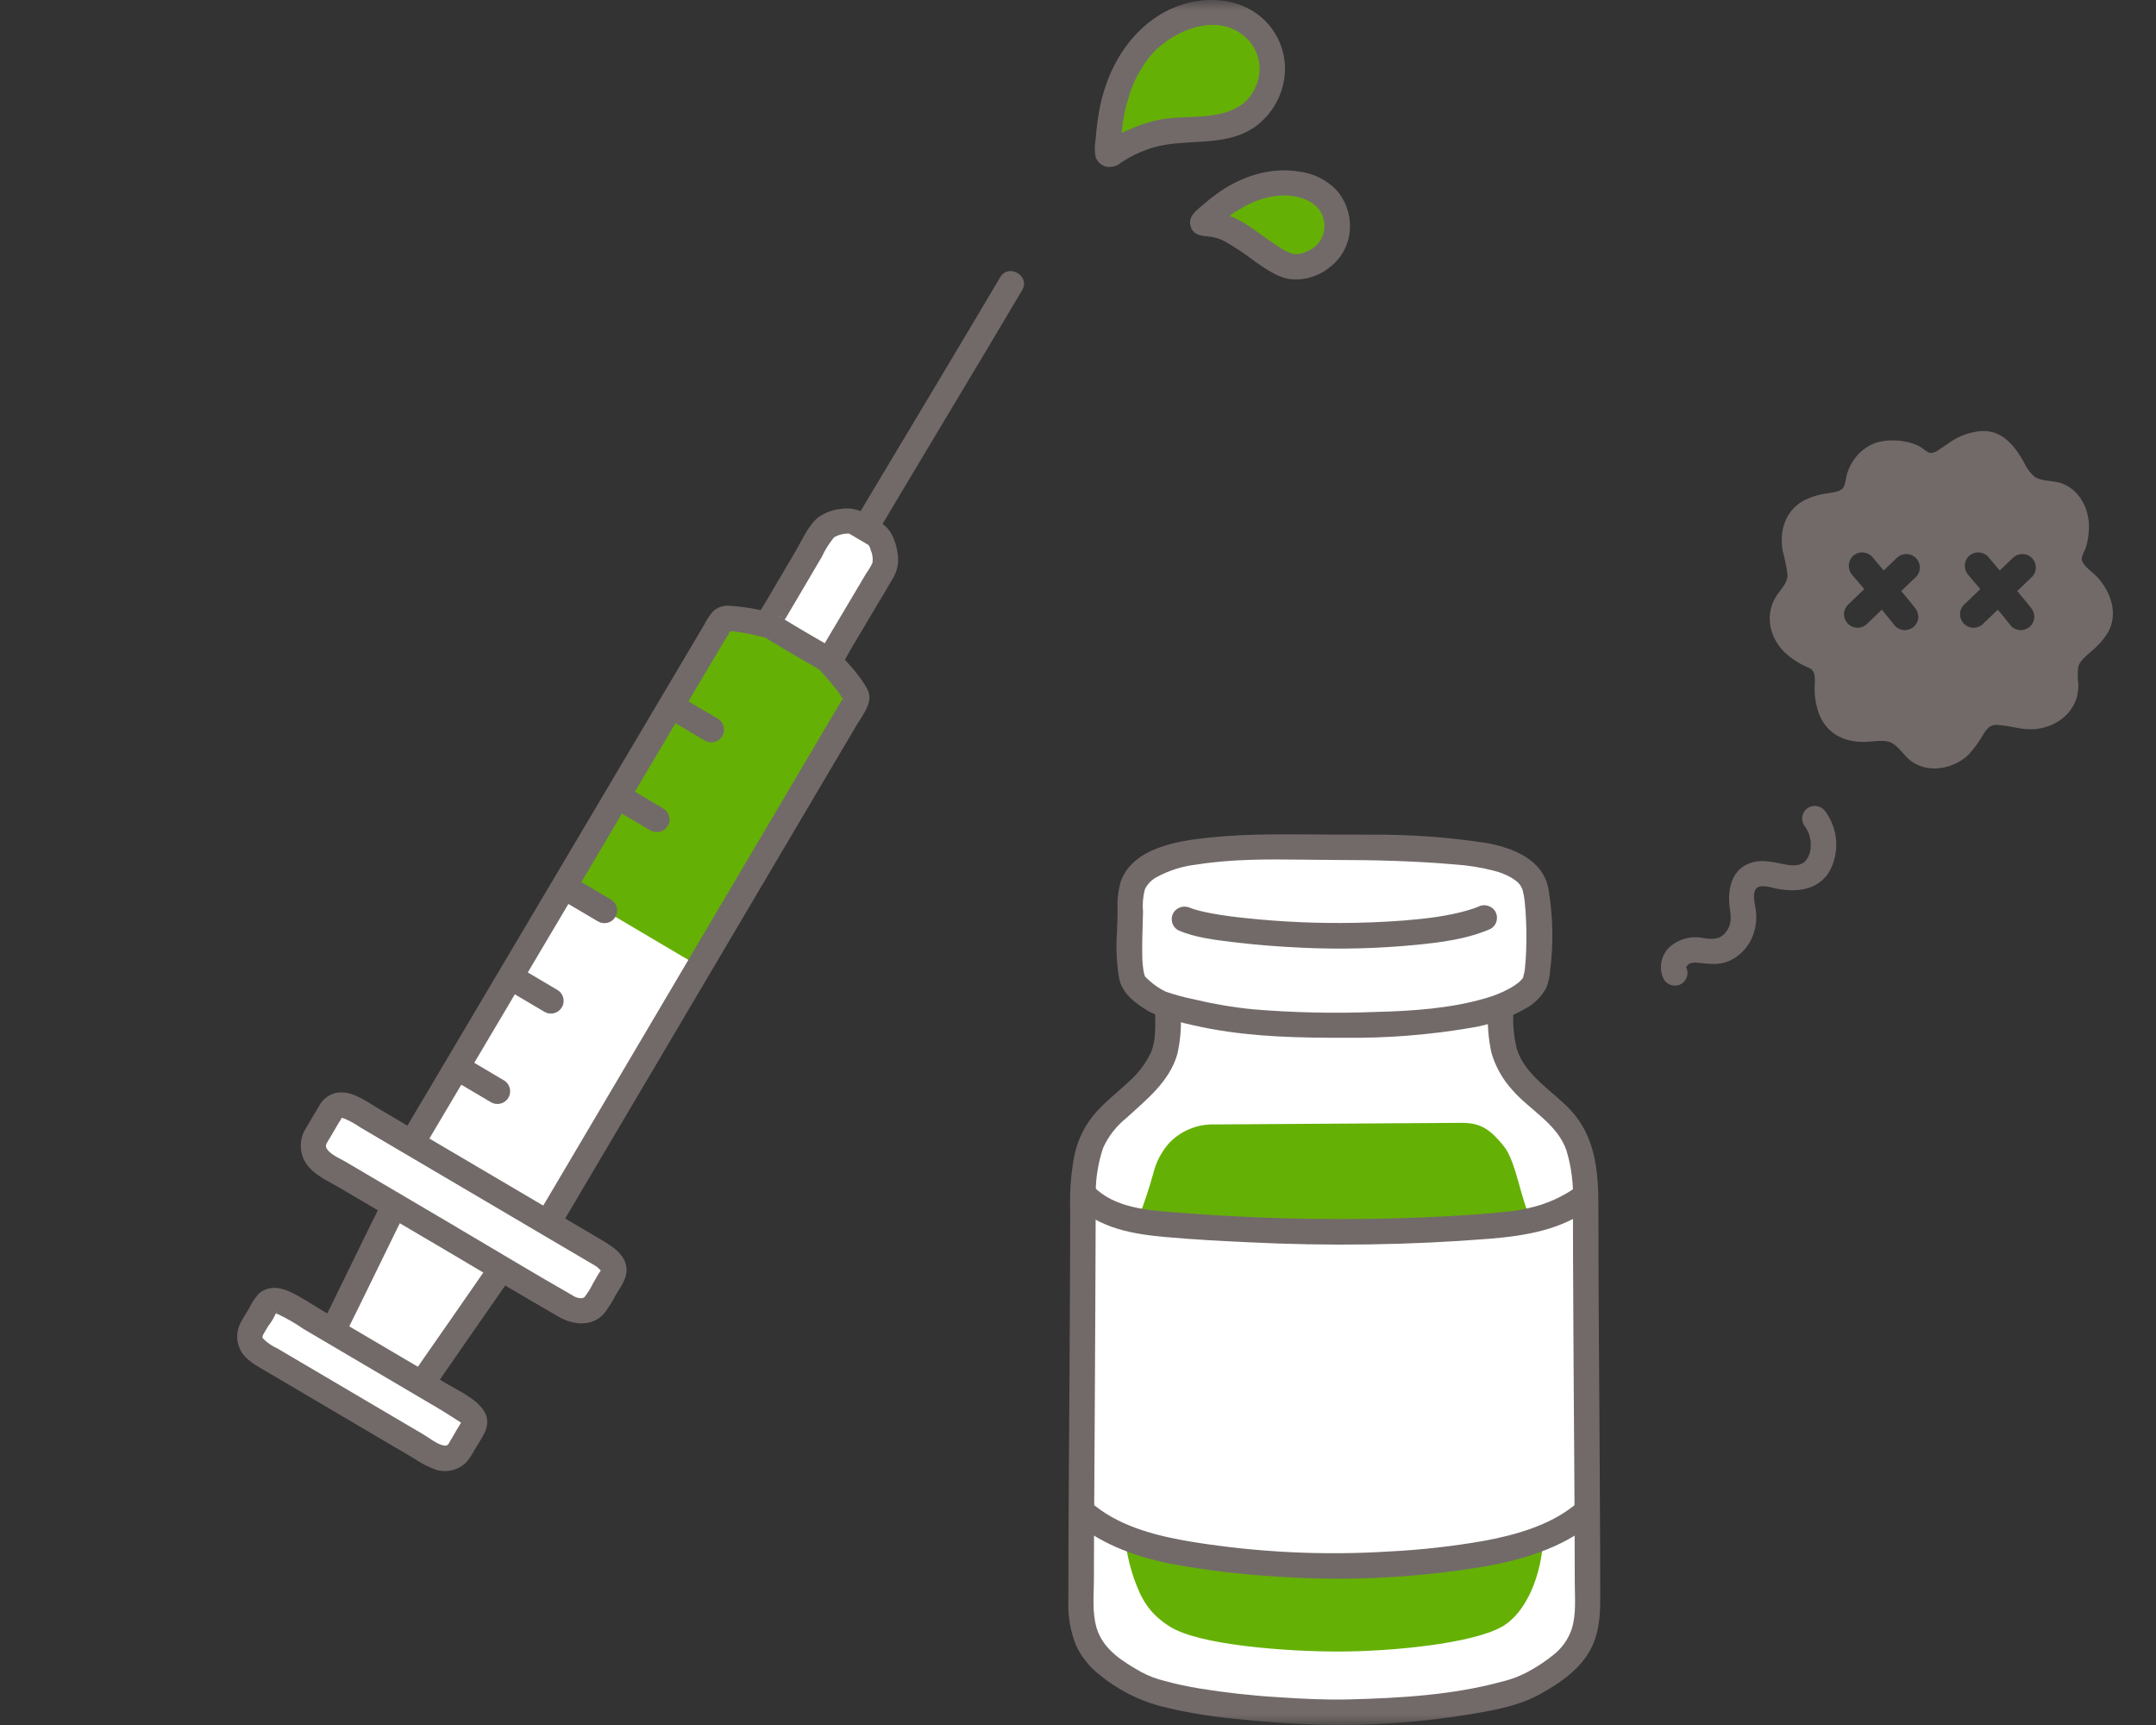 <svg width="100" height="80" viewBox="0 0 100 80" fill="none" xmlns="http://www.w3.org/2000/svg">
<rect x="0" y="0" width="100" height="80" fill="#333333" stroke="none"/>
<mask id="mask0_1621_25442" style="mask-type:alpha" maskUnits="userSpaceOnUse" x="0" y="0" width="100" height="80">
<rect width="100" height="80" fill="#D9D9D9"/>
</mask>
<g mask="url(#mask0_1621_25442)">
<path d="M53.923 78.543C53.456 78.429 53.006 78.255 52.585 78.025C51.364 77.294 50.145 76.575 50.145 74.547C50.145 68.001 50.23 62.318 50.23 55.586C50.195 54.664 50.346 53.744 50.673 52.882C51.176 51.702 52.596 50.949 53.379 49.934C54.162 48.918 54.173 48.368 54.173 47.055L54.165 46.635C56.779 47.393 58.915 47.54 61.545 47.54C63.054 47.57 64.563 47.516 66.066 47.378C67.169 47.245 68.484 47.111 69.603 46.684C69.603 46.793 69.605 46.861 69.605 46.861C69.605 48.175 69.616 48.918 70.399 49.932C71.181 50.947 72.601 51.701 73.105 52.881C73.432 53.743 73.583 54.663 73.548 55.585C73.548 62.317 73.633 68 73.633 74.546C73.633 76.575 72.414 77.293 71.193 78.024C69.526 79.022 64.669 79.383 62.012 79.413C59.866 79.39 56.162 79.152 53.923 78.543Z" fill="white"/>
<path d="M61.861 39.293C60.329 39.293 58.598 39.223 57.07 39.347C55.789 39.452 53.531 39.586 52.699 40.759C52.429 41.139 52.428 41.636 52.428 42.102C52.428 43.057 52.243 45.192 52.654 45.665C53.022 46.05 53.463 46.359 53.951 46.574C56.663 47.385 58.843 47.54 61.543 47.54C63.052 47.57 64.561 47.516 66.064 47.378C67.572 47.196 69.474 47.013 70.73 46.083C70.919 45.955 71.075 45.782 71.182 45.581C71.469 44.98 71.46 41.642 71.127 40.94C70.511 39.64 67.994 39.553 66.778 39.444C65.144 39.297 63.501 39.293 61.861 39.293Z" fill="white"/>
<path d="M51.412 70.928C51.046 70.739 50.7 70.515 50.378 70.258L50.156 70.079C50.18 65.29 50.23 60.746 50.23 55.586C50.23 55.512 50.23 55.438 50.231 55.365C51.149 56.404 52.636 56.634 53.94 56.769C54.438 56.82 58.439 57.13 62.187 57.13C65.818 57.13 69.602 56.874 70.634 56.685C71.691 56.52 72.691 56.1 73.546 55.46C73.546 55.502 73.546 55.544 73.546 55.586C73.546 60.745 73.595 65.29 73.62 70.079L73.398 70.258C72.469 71.011 71.216 71.458 70.145 71.765C68.324 72.287 64.562 72.621 61.889 72.629C59.213 72.621 55.426 72.248 53.629 71.765C52.862 71.567 52.119 71.286 51.412 70.928Z" fill="white"/>
<path d="M29.552 35.385C31.024 32.901 32.364 30.638 33.368 28.942C33.433 28.831 33.517 28.698 33.646 28.688C34.366 28.631 35.989 29.075 37.362 29.445C38.325 30.541 39.215 31.449 39.727 32.274C39.793 32.381 39.702 32.523 39.637 32.632C36.062 38.675 28.235 51.942 25.408 56.721C26.339 57.268 27.229 57.792 27.815 58.137C28.416 58.491 28.593 58.844 28.389 59.187L27.672 60.397C27.48 60.722 26.97 61.006 26.264 60.59L23.265 58.825L23.167 58.968C22.708 59.633 20.02 63.5 19.705 63.955L19.556 64.172L21.426 65.273C21.96 65.588 22.115 65.9 21.936 66.205L21.3 67.279C21.13 67.568 20.677 67.82 20.05 67.451L16.142 65.15L16.093 65.122L12.137 62.793C11.511 62.424 11.513 61.906 11.684 61.618L12.319 60.544C12.499 60.239 12.849 60.224 13.384 60.539L15.425 61.74L15.54 61.511C15.788 61.015 17.875 56.744 18.236 56.022C18.236 56.022 18.259 55.977 18.298 55.899L15.15 54.046C14.444 53.631 14.448 53.048 14.64 52.722L15.355 51.512C15.558 51.169 15.953 51.153 16.555 51.507L19.12 53.017L19.243 52.779C21.09 49.656 24.812 43.38 28.195 37.673C28.656 36.897 29.11 36.131 29.552 35.385Z" fill="white"/>
<path d="M38.289 24.474C38.208 24.542 38.14 24.624 38.086 24.715C37.611 25.518 36.394 27.588 35.919 28.392C35.856 28.499 35.778 28.645 35.714 28.753C35.63 28.894 35.672 28.996 35.827 29.087C36.07 29.23 36.647 29.58 36.865 29.709L37.184 29.896C37.402 30.025 37.989 30.36 38.231 30.503C38.386 30.593 38.495 30.581 38.578 30.441C39.29 29.237 40.194 27.725 40.97 26.413C41.075 26.227 41.106 26.009 41.057 25.801C41.022 25.605 40.914 24.964 40.591 24.774L39.654 24.222C39.385 24.064 38.784 24.242 38.591 24.305C38.48 24.341 38.378 24.399 38.289 24.474Z" fill="white"/>
<path d="M52.604 73.226C52.385 72.597 52.241 71.943 52.174 71.28C52.649 71.472 53.135 71.634 53.63 71.765C55.428 72.248 59.215 72.621 61.891 72.629C64.564 72.621 68.326 72.286 70.147 71.765C70.633 71.628 71.113 71.467 71.583 71.281C71.514 73.059 70.787 74.808 69.658 75.445C68.258 76.233 64.502 76.593 62.068 76.593C59.634 76.593 55.638 76.295 54.275 75.445C53.313 74.845 52.94 74.175 52.604 73.226Z" fill="#65B005"/>
<path d="M53.499 54.391C53.629 53.874 53.882 53.397 54.238 52.999C54.51 52.718 54.839 52.496 55.203 52.35C55.567 52.203 55.958 52.134 56.35 52.148L67.805 52.074C68.7 52.074 69.136 52.395 69.763 53.172C70.341 53.888 70.575 55.86 71.026 56.511L71.05 56.599C70.913 56.632 70.775 56.66 70.637 56.686C69.603 56.875 65.82 57.13 62.189 57.13C58.442 57.13 54.44 56.821 53.943 56.769C53.561 56.73 53.163 56.682 52.768 56.608L52.792 56.51C53.067 55.817 53.303 55.11 53.499 54.391Z" fill="#65B005"/>
<path d="M37.388 29.475L37.364 29.445C35.99 29.075 34.368 28.631 33.647 28.688C33.519 28.698 33.435 28.831 33.369 28.942C31.625 31.89 28.862 36.553 26.16 41.11C28.315 42.382 30.35 43.585 32.438 44.82C35.134 40.255 37.893 35.582 39.638 32.632C39.702 32.523 39.794 32.382 39.727 32.274C39.22 31.457 38.341 30.558 37.388 29.475Z" fill="#65B005"/>
<path d="M58.265 1.383C57.88 0.998 57.383 0.742 56.846 0.651C55.899 0.476 54.92 0.667 54.109 1.184C53.263 1.7 52.592 2.456 52.18 3.355C51.602 4.577 51.45 5.569 51.371 7.055C51.37 7.075 51.375 7.095 51.385 7.112C51.395 7.129 51.41 7.144 51.427 7.153C51.445 7.162 51.465 7.166 51.485 7.164C51.505 7.163 51.524 7.155 51.54 7.143C51.987 6.828 52.475 6.574 52.989 6.388C53.619 6.15 54.286 6.026 54.959 6.023C55.841 6.063 56.721 5.914 57.541 5.586C58.43 5.193 58.971 4.197 59.026 3.227C59.032 2.884 58.967 2.544 58.836 2.227C58.705 1.91 58.511 1.623 58.265 1.383Z" fill="#65B005"/>
<path d="M62.022 10.509C62.022 10.429 62.022 10.347 62.017 10.262C61.983 9.941 61.866 9.635 61.678 9.372C61.49 9.11 61.236 8.9 60.943 8.765C60.479 8.573 59.982 8.476 59.48 8.481C58.978 8.486 58.482 8.591 58.023 8.792C57.107 9.167 56.61 9.544 55.804 10.278C55.796 10.286 55.791 10.295 55.788 10.305C55.786 10.315 55.787 10.326 55.791 10.336C55.795 10.345 55.801 10.354 55.81 10.36C55.819 10.366 55.829 10.369 55.84 10.369C57.015 10.375 57.656 11.052 58.637 11.709C58.957 11.923 59.531 12.298 59.911 12.366C60.406 12.456 61.117 12.145 61.477 11.795C61.657 11.634 61.799 11.435 61.893 11.213C61.987 10.99 62.031 10.75 62.022 10.509Z" fill="#65B005"/>
<path d="M83.668 38.26C83.897 38.545 84.01 38.905 83.985 39.27C83.98 39.525 83.884 39.77 83.714 39.961C83.435 40.196 83.058 40.143 82.726 40.077C82.264 39.984 81.778 39.863 81.309 39.985C80.297 40.247 80.102 41.269 80.238 42.165C80.299 42.571 80.312 42.912 80.034 43.252C79.767 43.578 79.422 43.565 79.037 43.509C78.763 43.449 78.478 43.452 78.205 43.52C77.932 43.587 77.678 43.717 77.464 43.899C77.254 44.085 77.112 44.335 77.06 44.61C77.007 44.885 77.047 45.17 77.173 45.42C77.253 45.554 77.383 45.651 77.534 45.691C77.685 45.73 77.846 45.709 77.982 45.632C78.115 45.551 78.211 45.421 78.251 45.271C78.29 45.12 78.27 44.961 78.194 44.825C78.212 44.862 78.301 44.723 78.33 44.705C78.461 44.643 78.607 44.624 78.749 44.651C79.266 44.7 79.709 44.777 80.206 44.564C80.663 44.356 81.03 43.992 81.241 43.537C81.459 43.06 81.517 42.526 81.405 42.014C81.368 41.793 81.291 41.398 81.454 41.211C81.651 40.987 82.123 41.155 82.364 41.204C83.304 41.394 84.322 41.307 84.862 40.4C85.091 39.973 85.196 39.491 85.165 39.007C85.134 38.524 84.969 38.059 84.687 37.664C84.605 37.532 84.476 37.436 84.325 37.397C84.175 37.357 84.015 37.377 83.879 37.452C83.744 37.532 83.647 37.661 83.607 37.812C83.568 37.963 83.589 38.124 83.667 38.259L83.668 38.26Z" fill="#726A69"/>
<path d="M97.285 26.77C97.096 26.559 96.56 26.226 96.554 25.905C96.588 25.747 96.646 25.595 96.727 25.455C96.809 25.206 96.86 24.948 96.877 24.686C96.975 23.777 96.556 22.788 95.672 22.431C95.269 22.269 94.733 22.346 94.37 22.112C94.155 21.922 93.983 21.688 93.868 21.426C93.439 20.674 92.887 19.957 91.924 19.99C91.42 20.024 90.933 20.188 90.511 20.466C90.32 20.586 90.141 20.725 89.951 20.844C89.84 20.937 89.702 20.995 89.557 21.009C89.375 20.99 89.186 20.783 89.023 20.698C88.81 20.588 88.581 20.513 88.344 20.476C87.906 20.39 87.454 20.408 87.025 20.528C86.601 20.676 86.236 20.955 85.983 21.326C85.86 21.504 85.762 21.698 85.692 21.903C85.617 22.11 85.613 22.339 85.534 22.542C85.423 22.828 84.98 22.835 84.712 22.886C84.329 22.94 83.958 23.059 83.616 23.239C82.787 23.724 82.525 24.641 82.685 25.538C82.783 25.9 82.857 26.268 82.907 26.64C82.924 27.019 82.636 27.286 82.429 27.584C81.842 28.432 82.041 29.505 82.744 30.222C83.089 30.552 83.495 30.812 83.939 30.989C84.243 31.149 84.172 31.53 84.168 31.834C84.15 32.285 84.226 32.736 84.39 33.157C84.778 34.084 85.618 34.45 86.586 34.404C86.948 34.388 87.424 34.28 87.757 34.463C88.1 34.651 88.317 35.057 88.634 35.292C89.437 35.886 90.597 35.667 91.295 35.01C91.569 34.711 91.807 34.383 92.006 34.031C92.079 33.91 92.171 33.801 92.277 33.708C92.34 33.667 92.41 33.638 92.484 33.624C92.558 33.61 92.634 33.611 92.707 33.627C93.167 33.653 93.613 33.8 94.075 33.819C94.563 33.842 95.047 33.716 95.462 33.458C95.858 33.216 96.158 32.843 96.309 32.405C96.378 32.174 96.407 31.933 96.396 31.692C96.36 31.44 96.359 31.184 96.392 30.931C96.466 30.651 96.741 30.437 96.954 30.246C97.265 29.997 97.534 29.701 97.753 29.368C98.265 28.489 97.921 27.48 97.285 26.77ZM88.793 28.156C88.903 28.278 88.968 28.434 88.977 28.598C88.977 28.764 88.91 28.923 88.793 29.04C88.675 29.157 88.516 29.222 88.35 29.224C88.268 29.224 88.186 29.207 88.11 29.176C88.034 29.144 87.965 29.098 87.907 29.04C87.702 28.782 87.493 28.529 87.281 28.276L86.62 28.91C86.563 28.972 86.494 29.022 86.416 29.057C86.339 29.092 86.256 29.111 86.171 29.113C86.087 29.114 86.002 29.099 85.924 29.068C85.845 29.036 85.774 28.989 85.714 28.929C85.654 28.87 85.607 28.798 85.575 28.72C85.544 28.642 85.528 28.558 85.53 28.473C85.532 28.389 85.551 28.305 85.586 28.228C85.621 28.151 85.671 28.082 85.734 28.025L86.469 27.32C86.289 27.109 86.108 26.897 85.928 26.684C85.814 26.565 85.751 26.406 85.751 26.242C85.751 26.077 85.814 25.919 85.928 25.8C86.046 25.683 86.205 25.618 86.371 25.618C86.537 25.618 86.696 25.683 86.814 25.8C86.999 26.019 87.185 26.238 87.372 26.455L87.995 25.858C88.114 25.749 88.271 25.69 88.433 25.693C88.594 25.697 88.748 25.762 88.862 25.877C88.977 25.991 89.043 26.144 89.046 26.305C89.05 26.467 88.991 26.623 88.881 26.742L88.183 27.411C88.39 27.657 88.594 27.904 88.793 28.155V28.156ZM94.175 28.156C94.284 28.278 94.349 28.434 94.358 28.598C94.358 28.764 94.292 28.923 94.175 29.04C94.056 29.157 93.897 29.222 93.731 29.224C93.649 29.224 93.567 29.207 93.491 29.176C93.415 29.144 93.346 29.098 93.288 29.04C93.083 28.782 92.874 28.529 92.662 28.276L92.001 28.91C91.944 28.972 91.875 29.022 91.798 29.057C91.721 29.092 91.637 29.111 91.552 29.113C91.468 29.114 91.384 29.099 91.305 29.068C91.226 29.036 91.155 28.989 91.095 28.929C91.035 28.87 90.988 28.798 90.957 28.72C90.925 28.642 90.91 28.558 90.912 28.473C90.913 28.389 90.932 28.305 90.967 28.228C91.002 28.151 91.052 28.082 91.115 28.025L91.851 27.32C91.67 27.109 91.49 26.897 91.309 26.684C91.195 26.565 91.132 26.406 91.132 26.242C91.132 26.077 91.195 25.919 91.309 25.8C91.427 25.683 91.586 25.618 91.752 25.618C91.918 25.618 92.078 25.683 92.195 25.8C92.381 26.019 92.566 26.238 92.753 26.455L93.376 25.858C93.495 25.749 93.652 25.69 93.814 25.693C93.975 25.697 94.129 25.762 94.244 25.877C94.358 25.991 94.424 26.144 94.427 26.305C94.431 26.467 94.372 26.623 94.263 26.742L93.565 27.411C93.771 27.657 93.975 27.904 94.175 28.155V28.156Z" fill="#726A69"/>
<path d="M54.635 43.138C55.45 43.492 56.363 43.59 57.238 43.697C58.29 43.826 59.349 43.905 60.407 43.953C62.16 44.035 63.915 43.99 65.661 43.821C66.839 43.706 68.05 43.555 69.143 43.075C69.277 42.995 69.375 42.866 69.415 42.715C69.454 42.564 69.433 42.404 69.355 42.268C69.273 42.136 69.143 42.041 68.993 42.001C68.842 41.962 68.682 41.982 68.546 42.057C68.636 42.017 68.518 42.069 68.497 42.077C68.448 42.095 68.4 42.113 68.351 42.13C68.258 42.163 68.165 42.192 68.071 42.22C67.83 42.291 67.585 42.349 67.34 42.4C66.867 42.496 66.39 42.565 65.911 42.616C64.901 42.725 63.884 42.775 62.868 42.797C61.185 42.831 59.503 42.76 57.83 42.584C57.294 42.529 56.806 42.469 56.278 42.374C56.058 42.335 55.838 42.291 55.622 42.235C55.539 42.213 55.456 42.191 55.375 42.165C55.333 42.151 55.068 42.048 55.233 42.12C55.097 42.046 54.937 42.026 54.787 42.066C54.637 42.105 54.508 42.2 54.425 42.331C54.347 42.467 54.325 42.627 54.365 42.778C54.405 42.929 54.502 43.058 54.637 43.138H54.635Z" fill="#726A69"/>
<path d="M61.861 38.704C59.935 38.702 58.017 38.641 56.098 38.843C54.658 38.994 52.576 39.298 51.99 40.861C51.861 41.3 51.809 41.757 51.837 42.213C51.833 42.551 51.818 42.889 51.808 43.227C51.754 43.954 51.789 44.686 51.913 45.406C52.069 46.1 52.685 46.547 53.267 46.895C53.688 47.115 54.139 47.275 54.604 47.368C55.116 47.502 55.632 47.617 56.152 47.714C58.203 48.091 60.276 48.133 62.356 48.128C64.304 48.152 66.251 48 68.172 47.675C69.086 47.536 69.966 47.229 70.766 46.768C71.181 46.546 71.519 46.202 71.733 45.784C71.82 45.551 71.875 45.307 71.894 45.059C72.059 43.791 72.035 42.505 71.823 41.243C71.574 39.841 70.143 39.304 68.889 39.086C67.119 38.819 65.331 38.693 63.541 38.71C62.981 38.703 62.421 38.703 61.86 38.703C61.1 38.703 61.098 39.882 61.86 39.882C63.736 39.882 65.6 39.927 67.469 40.09C68.079 40.13 68.684 40.226 69.275 40.377C69.549 40.444 69.813 40.546 70.06 40.681C70.159 40.735 70.252 40.798 70.338 40.869C70.419 40.935 70.489 41.013 70.543 41.102C70.574 41.154 70.642 41.338 70.581 41.151C70.592 41.184 70.606 41.217 70.615 41.252C70.638 41.345 70.661 41.437 70.678 41.531C70.689 41.591 70.699 41.652 70.707 41.712C70.693 41.611 70.712 41.752 70.716 41.784C70.732 41.932 70.745 42.081 70.756 42.23C70.799 42.847 70.809 43.466 70.786 44.084C70.776 44.357 70.759 44.629 70.731 44.901C70.727 44.945 70.71 45.061 70.726 44.952C70.72 44.998 70.713 45.044 70.704 45.09C70.679 45.174 70.658 45.26 70.643 45.346C70.643 45.362 70.608 45.433 70.652 45.328C70.704 45.207 70.637 45.352 70.626 45.367C70.573 45.436 70.514 45.499 70.448 45.556C70.3 45.674 70.141 45.777 69.973 45.865C69.631 46.048 69.27 46.193 68.896 46.297C67.271 46.772 65.493 46.888 63.808 46.931C61.912 47.006 60.014 46.966 58.123 46.809C57.196 46.717 56.276 46.561 55.369 46.343C54.935 46.254 54.506 46.138 54.086 45.997C53.798 45.861 53.533 45.683 53.299 45.468C53.248 45.423 53.198 45.376 53.149 45.329C53.122 45.303 53.096 45.275 53.072 45.246C53.078 45.253 53.129 45.344 53.111 45.289C53.075 45.179 53.113 45.313 53.1 45.268C53.083 45.209 53.066 45.151 53.051 45.091C53.004 44.829 52.981 44.563 52.981 44.297C52.964 43.631 53.004 42.966 53.016 42.3C52.983 41.946 53.012 41.588 53.102 41.244C53.217 41.004 53.406 40.808 53.641 40.682C54.219 40.367 54.854 40.167 55.509 40.095C57.129 39.836 58.792 39.849 60.426 39.868C60.904 39.874 61.382 39.88 61.859 39.88C62.621 39.884 62.623 38.705 61.861 38.704Z" fill="#726A69"/>
<path d="M53.581 47.054C53.581 47.658 53.615 48.233 53.397 48.781C53.147 49.315 52.788 49.791 52.343 50.178C51.854 50.638 51.317 51.051 50.866 51.551C50.364 52.105 50.014 52.779 49.848 53.508C49.678 54.352 49.608 55.213 49.638 56.073C49.638 56.987 49.636 57.901 49.632 58.814C49.626 60.529 49.616 62.243 49.604 63.958C49.581 67.368 49.554 70.779 49.553 74.19C49.517 74.919 49.641 75.647 49.917 76.323C50.17 76.855 50.544 77.32 51.01 77.68C51.801 78.328 52.716 78.809 53.7 79.093C54.884 79.398 56.091 79.606 57.309 79.716C58.55 79.854 59.799 79.938 61.048 79.981C63.496 80.055 65.946 79.884 68.361 79.472C69.388 79.3 70.483 79.09 71.405 78.582C72.376 78.048 73.386 77.363 73.859 76.323C74.187 75.601 74.223 74.853 74.223 74.072C74.223 73.198 74.221 72.325 74.217 71.451C74.211 69.738 74.201 68.024 74.189 66.311C74.164 62.858 74.139 59.405 74.138 55.952C74.138 54.339 74 52.721 72.851 51.486C72.009 50.582 70.745 49.89 70.355 48.649C70.211 48.064 70.157 47.461 70.195 46.861C70.195 46.102 69.013 46.1 69.013 46.861C68.983 47.516 69.037 48.173 69.173 48.815C69.358 49.458 69.689 50.05 70.141 50.545C70.952 51.479 72.233 52.124 72.653 53.346C72.884 54.111 72.987 54.909 72.957 55.708C72.958 56.586 72.959 57.465 72.961 58.344C72.966 60.028 72.975 61.712 72.987 63.395C73.01 66.718 73.037 70.042 73.041 73.365C73.041 74.095 73.121 74.866 72.893 75.571C72.73 76.039 72.434 76.45 72.043 76.755C71.659 77.063 71.246 77.334 70.81 77.564C70.44 77.756 70.047 77.9 69.641 77.995C67.363 78.614 64.918 78.753 62.567 78.813C61.475 78.841 60.38 78.785 59.291 78.711C58.063 78.638 56.839 78.502 55.624 78.304C55.082 78.216 54.545 78.099 54.016 77.955C53.635 77.865 53.268 77.724 52.924 77.538C52.061 77.05 51.154 76.489 50.861 75.491C50.651 74.774 50.737 73.985 50.738 73.247C50.74 72.4 50.742 71.553 50.746 70.706C50.753 69.054 50.763 67.402 50.776 65.75C50.799 62.362 50.809 58.973 50.823 55.585C50.796 54.79 50.911 53.996 51.163 53.241C51.407 52.7 51.776 52.224 52.24 51.853C53.176 50.997 54.235 50.168 54.605 48.895C54.744 48.291 54.798 47.671 54.764 47.052C54.764 46.293 53.582 46.292 53.582 47.052L53.581 47.054Z" fill="#726A69"/>
<path d="M49.961 70.675C51.223 71.678 52.793 72.23 54.364 72.534C55.943 72.823 57.538 73.016 59.141 73.111C62.385 73.342 65.644 73.187 68.851 72.649C70.606 72.349 72.411 71.793 73.82 70.675C73.93 70.564 73.992 70.414 73.992 70.258C73.992 70.102 73.93 69.952 73.82 69.841C73.708 69.734 73.558 69.674 73.402 69.674C73.247 69.674 73.097 69.734 72.984 69.841C71.846 70.745 70.304 71.182 68.896 71.448C67.418 71.71 65.924 71.879 64.424 71.953C61.389 72.144 58.342 71.996 55.34 71.514C53.768 71.257 52.069 70.851 50.798 69.841C50.685 69.735 50.536 69.675 50.38 69.675C50.225 69.675 50.076 69.735 49.962 69.841C49.853 69.952 49.791 70.102 49.791 70.258C49.791 70.414 49.853 70.564 49.962 70.675H49.961Z" fill="#726A69"/>
<path d="M49.88 55.856C50.975 56.979 52.588 57.239 54.083 57.372C55.329 57.483 56.579 57.55 57.827 57.608C61.587 57.8 65.355 57.747 69.108 57.448C70.772 57.308 72.445 57.036 73.81 55.995C73.942 55.913 74.037 55.783 74.076 55.634C74.116 55.484 74.096 55.325 74.022 55.188C73.942 55.054 73.813 54.957 73.662 54.917C73.51 54.877 73.349 54.899 73.214 54.977C72.523 55.491 71.73 55.85 70.888 56.031C70.722 56.07 70.554 56.105 70.386 56.132C70.345 56.139 70.304 56.144 70.263 56.151C70.126 56.172 70.318 56.145 70.207 56.158C69.952 56.189 69.696 56.216 69.44 56.24C67.805 56.391 66.16 56.464 64.519 56.508C61.174 56.588 57.828 56.494 54.493 56.226C53.189 56.125 51.676 56.009 50.715 55.022C50.183 54.477 49.348 55.311 49.879 55.856H49.88Z" fill="#726A69"/>
<path d="M40.636 24.803C42.308 21.978 44.008 19.17 45.689 16.35C46.265 15.384 46.839 14.418 47.413 13.451C47.8 12.796 46.779 12.202 46.392 12.856C44.466 16.112 42.517 19.354 40.575 22.6C40.254 23.136 39.934 23.672 39.616 24.209C39.228 24.864 40.249 25.458 40.636 24.804L40.636 24.803Z" fill="#726A69"/>
<path d="M37.934 30.971C38.162 31.226 38.389 31.482 38.607 31.744C38.706 31.864 38.804 31.984 38.898 32.108C38.939 32.163 39.126 32.496 39.168 32.496C38.959 32.499 39.299 32.113 39.113 32.357C39.086 32.397 39.061 32.438 39.039 32.48L38.92 32.681C38.817 32.855 38.714 33.029 38.611 33.203L37.296 35.429C36.265 37.173 35.235 38.916 34.205 40.66C32.043 44.322 29.881 47.983 27.719 51.644C26.823 53.16 25.928 54.675 25.032 56.191C24.644 56.846 25.666 57.44 26.052 56.786C27.919 53.631 29.784 50.475 31.647 47.317C33.852 43.584 36.056 39.851 38.261 36.118L39.759 33.585C40.038 33.113 40.53 32.539 40.236 31.976C39.884 31.299 39.274 30.701 38.77 30.137C38.262 29.57 37.429 30.406 37.934 30.971V30.971Z" fill="#726A69"/>
<path d="M19.754 53.076C21.569 50.008 23.387 46.941 25.206 43.875C27.379 40.21 29.551 36.544 31.724 32.877C32.227 32.028 32.731 31.178 33.234 30.328L33.581 29.742C33.697 29.586 33.796 29.418 33.876 29.241L33.918 29.172C33.689 29.246 33.63 29.28 33.74 29.273C33.812 29.285 33.886 29.287 33.959 29.279C34.099 29.288 34.239 29.305 34.378 29.33C34.783 29.398 35.182 29.491 35.58 29.588C36.319 29.768 36.634 28.631 35.895 28.451C35.226 28.26 34.539 28.14 33.845 28.094C33.697 28.079 33.547 28.098 33.407 28.149C33.267 28.201 33.141 28.282 33.038 28.389C32.888 28.576 32.758 28.778 32.65 28.992C32.218 29.722 31.786 30.451 31.354 31.18C30.306 32.949 29.258 34.718 28.21 36.487C25.98 40.251 23.75 44.015 21.519 47.777C20.59 49.345 19.661 50.913 18.733 52.481C18.345 53.136 19.367 53.73 19.754 53.076Z" fill="#726A69"/>
<path d="M58.683 0.966C57.365 -0.344 55.199 -0.221 53.717 0.734C52.309 1.641 51.448 3.118 51.068 4.725C50.98 5.112 50.914 5.504 50.871 5.899C50.847 6.101 50.829 6.303 50.814 6.506C50.768 6.759 50.768 7.018 50.814 7.27C50.851 7.385 50.917 7.489 51.007 7.57C51.096 7.651 51.206 7.707 51.324 7.733C51.447 7.752 51.574 7.744 51.694 7.708C51.814 7.672 51.924 7.61 52.017 7.526C52.398 7.277 52.808 7.074 53.238 6.921C54.845 6.336 56.744 6.913 58.217 5.877C58.579 5.614 58.885 5.281 59.116 4.899C59.348 4.516 59.501 4.092 59.567 3.65C59.639 3.164 59.596 2.669 59.442 2.203C59.288 1.737 59.028 1.314 58.68 0.966C58.161 0.409 57.326 1.244 57.844 1.8C58.12 2.075 58.307 2.425 58.384 2.807C58.46 3.188 58.422 3.583 58.273 3.942C57.996 4.674 57.436 5.061 56.699 5.254C55.797 5.49 54.868 5.377 53.955 5.522C53.499 5.596 53.054 5.723 52.628 5.9C52.379 6.002 52.13 6.108 51.891 6.232C51.794 6.281 51.698 6.335 51.604 6.391C51.528 6.436 51.387 6.572 51.323 6.596H51.637L51.582 6.584L51.842 6.735L51.801 6.697L51.953 6.957C51.947 6.736 51.966 6.515 52.011 6.298C52.027 6.121 52.044 5.944 52.068 5.769C52.123 5.372 52.209 4.979 52.325 4.596C52.532 3.845 52.896 3.146 53.394 2.546C54.432 1.371 56.543 0.505 57.844 1.8C58.386 2.336 59.223 1.503 58.683 0.966Z" fill="#726A69"/>
<path d="M62.614 10.509C62.624 9.886 62.399 9.28 61.985 8.813C61.528 8.34 60.921 8.038 60.267 7.96C58.925 7.732 57.56 8.183 56.469 8.965C56.231 9.137 56.002 9.32 55.78 9.512C55.49 9.761 55.104 10.033 55.218 10.473C55.325 10.888 55.68 10.935 56.042 10.966C56.3 10.991 56.552 11.062 56.783 11.178C57.296 11.471 57.787 11.8 58.254 12.161C58.703 12.467 59.212 12.828 59.755 12.935C60.091 12.982 60.434 12.958 60.761 12.867C61.089 12.776 61.394 12.62 61.658 12.407C61.955 12.187 62.196 11.9 62.362 11.571C62.528 11.241 62.614 10.877 62.614 10.508C62.632 9.749 61.45 9.75 61.431 10.508C61.427 10.76 61.347 11.005 61.201 11.211C61.056 11.417 60.851 11.574 60.615 11.663C60.425 11.761 60.212 11.802 59.999 11.782C59.724 11.698 59.465 11.567 59.236 11.394C58.719 11.068 58.243 10.677 57.724 10.354C57.16 9.994 56.509 9.795 55.84 9.779L56.139 9.859L56.1 9.843L56.371 10.195L56.357 10.159L56.297 10.613C56.383 10.525 56.476 10.446 56.578 10.377C56.685 10.284 56.793 10.192 56.905 10.104C57.092 9.957 57.288 9.824 57.493 9.704C57.995 9.391 58.555 9.182 59.14 9.09C60.152 8.964 61.429 9.308 61.43 10.508C61.433 11.268 62.615 11.27 62.614 10.509Z" fill="#726A69"/>
<path d="M16.052 61.808C16.808 60.295 17.541 58.77 18.288 57.251C18.441 56.94 18.593 56.629 18.748 56.319C18.823 56.184 18.843 56.024 18.803 55.874C18.764 55.723 18.668 55.594 18.536 55.513C18.4 55.435 18.239 55.414 18.088 55.454C17.937 55.493 17.807 55.59 17.727 55.724C16.95 57.277 16.197 58.841 15.432 60.399C15.298 60.669 15.166 60.943 15.031 61.213C14.955 61.349 14.935 61.509 14.975 61.659C15.014 61.809 15.11 61.938 15.243 62.02C15.378 62.097 15.539 62.118 15.69 62.079C15.842 62.039 15.971 61.942 16.052 61.808Z" fill="#726A69"/>
<path d="M20.215 64.254C21.17 62.87 22.129 61.488 23.092 60.109C23.287 59.828 23.481 59.547 23.676 59.266C23.754 59.131 23.775 58.97 23.735 58.819C23.696 58.669 23.598 58.539 23.464 58.459C23.328 58.383 23.168 58.363 23.017 58.403C22.866 58.442 22.737 58.538 22.656 58.671C21.675 60.091 20.691 61.508 19.703 62.923C19.534 63.169 19.364 63.414 19.194 63.658C19.116 63.794 19.095 63.954 19.135 64.105C19.174 64.256 19.272 64.385 19.406 64.465C19.542 64.541 19.702 64.561 19.853 64.522C20.004 64.482 20.134 64.386 20.215 64.254Z" fill="#726A69"/>
<path d="M21.06 56.841L16.01 53.868C15.726 53.701 15.265 53.528 15.127 53.21C15.159 53.284 15.092 53.086 15.123 53.198C15.117 53.159 15.117 53.119 15.123 53.08C15.102 53.203 15.139 53.033 15.146 53.02C15.081 53.143 15.178 52.976 15.182 52.969C15.361 52.678 15.53 52.381 15.703 52.087C15.765 52 15.819 51.907 15.867 51.811C15.857 51.837 15.921 51.809 15.868 51.813C15.733 51.824 15.911 51.856 15.944 51.866C16.208 51.974 16.46 52.111 16.694 52.274L18.202 53.163L24.255 56.727L27.367 58.559C27.482 58.62 27.594 58.689 27.701 58.764C27.756 58.806 27.802 58.871 27.858 58.908C27.787 58.861 27.959 59.013 27.881 58.94C27.869 58.928 27.887 58.864 27.889 58.858C27.829 59.016 27.974 58.756 27.825 58.981C27.708 59.157 27.608 59.347 27.5 59.529C27.392 59.755 27.258 59.968 27.103 60.165C27.133 60.143 27.029 60.203 27.01 60.206C26.846 60.217 26.683 60.17 26.549 60.073C24.706 59.021 22.89 57.919 21.06 56.842C20.404 56.455 19.808 57.474 20.464 57.86C22.279 58.929 24.084 60.014 25.909 61.066C26.58 61.453 27.465 61.551 28.024 60.91C28.233 60.635 28.417 60.343 28.573 60.036C28.772 59.701 29.039 59.361 29.059 58.957C29.098 58.176 28.326 57.754 27.747 57.413L26.067 56.424L19.332 52.458L17.534 51.4C16.956 51.06 16.293 50.543 15.583 50.685C15.413 50.724 15.254 50.8 15.117 50.908C14.98 51.015 14.869 51.151 14.79 51.307C14.588 51.641 14.393 51.979 14.194 52.314C14.01 52.598 13.926 52.936 13.958 53.273C13.989 53.61 14.133 53.927 14.367 54.172C14.732 54.568 15.302 54.821 15.764 55.092L17.43 56.074L20.463 57.859C21.12 58.246 21.716 57.227 21.06 56.841Z" fill="#726A69"/>
<path d="M16.441 64.641L12.859 62.533C12.612 62.424 12.389 62.269 12.202 62.076C12.165 62.023 12.182 62.061 12.177 61.989C12.177 61.982 12.167 61.891 12.177 61.951C12.188 62.018 12.212 61.876 12.18 61.94C12.158 61.982 12.251 61.82 12.262 61.8L12.445 61.492C12.592 61.308 12.712 61.105 12.802 60.888C12.833 60.728 12.833 60.9 12.799 60.87C12.784 60.879 12.768 60.887 12.751 60.894C12.749 60.899 12.704 60.903 12.702 60.891C12.702 60.894 12.847 60.928 12.86 60.933C13.281 61.129 13.685 61.361 14.066 61.626L19.048 64.559L20.281 65.285C20.661 65.508 21.028 65.755 21.399 65.985C21.423 65.999 21.462 66.075 21.42 65.996C21.388 65.937 21.49 65.814 21.371 66.002C21.237 66.21 21.117 66.43 20.991 66.643C20.942 66.727 20.886 66.811 20.841 66.897C20.836 66.906 20.764 67.025 20.803 66.97C20.835 66.925 20.777 66.999 20.774 67.002C20.809 66.966 20.738 67.03 20.724 67.034C20.667 67.048 20.608 67.047 20.552 67.031C20.245 66.963 19.914 66.687 19.645 66.529L18.537 65.876L16.441 64.642C15.784 64.255 15.189 65.274 15.844 65.66L18.014 66.938L19.142 67.601C19.481 67.837 19.849 68.028 20.238 68.167C20.486 68.24 20.749 68.243 20.998 68.177C21.247 68.11 21.473 67.976 21.652 67.79C21.79 67.618 21.91 67.433 22.012 67.237C22.167 66.976 22.343 66.718 22.477 66.445C23.043 65.288 21.531 64.65 20.75 64.19L14.934 60.767C14.459 60.487 13.989 60.166 13.491 59.927C12.993 59.689 12.404 59.606 11.977 60.025C11.8 60.236 11.65 60.468 11.531 60.716C11.408 60.923 11.273 61.128 11.161 61.342C11.052 61.546 10.997 61.774 11 62.005C11.004 62.236 11.066 62.463 11.18 62.664C11.432 63.095 11.874 63.322 12.289 63.566L13.493 64.275L15.843 65.659C16.501 66.046 17.096 65.027 16.441 64.641Z" fill="#726A69"/>
<path d="M23.492 45.886C24.08 46.232 24.666 46.58 25.254 46.926C25.321 46.965 25.395 46.991 25.472 47.001C25.549 47.012 25.627 47.007 25.702 46.987C25.777 46.968 25.848 46.934 25.909 46.887C25.971 46.84 26.023 46.782 26.062 46.715C26.101 46.648 26.127 46.574 26.138 46.497C26.148 46.42 26.143 46.342 26.124 46.267C26.104 46.193 26.07 46.122 26.023 46.06C25.976 45.999 25.917 45.947 25.85 45.908C25.262 45.562 24.676 45.213 24.089 44.867C24.022 44.828 23.948 44.803 23.871 44.792C23.794 44.782 23.716 44.786 23.64 44.806C23.565 44.825 23.495 44.86 23.433 44.907C23.371 44.953 23.319 45.012 23.28 45.079C23.241 45.146 23.215 45.219 23.205 45.296C23.194 45.373 23.199 45.451 23.218 45.526C23.238 45.601 23.273 45.671 23.32 45.733C23.366 45.795 23.425 45.846 23.492 45.886Z" fill="#726A69"/>
<path d="M25.974 41.693C26.562 42.039 27.148 42.387 27.735 42.733C27.871 42.812 28.032 42.834 28.184 42.795C28.335 42.755 28.465 42.657 28.544 42.522C28.623 42.387 28.645 42.226 28.606 42.075C28.566 41.923 28.468 41.794 28.332 41.715C27.745 41.369 27.159 41.02 26.571 40.675C26.504 40.635 26.429 40.609 26.352 40.598C26.275 40.587 26.196 40.591 26.121 40.611C26.045 40.63 25.974 40.664 25.912 40.711C25.85 40.758 25.798 40.817 25.759 40.884C25.719 40.951 25.694 41.025 25.683 41.102C25.673 41.179 25.678 41.258 25.698 41.333C25.718 41.408 25.752 41.479 25.8 41.54C25.847 41.602 25.907 41.654 25.974 41.693Z" fill="#726A69"/>
<path d="M30.934 33.306C31.521 33.653 32.107 34.001 32.695 34.347C32.762 34.386 32.836 34.412 32.913 34.422C32.99 34.433 33.068 34.428 33.143 34.409C33.218 34.389 33.289 34.355 33.351 34.308C33.413 34.261 33.465 34.203 33.504 34.136C33.543 34.069 33.568 33.995 33.579 33.918C33.59 33.842 33.585 33.764 33.565 33.689C33.545 33.614 33.511 33.543 33.464 33.482C33.417 33.42 33.359 33.368 33.292 33.329C32.704 32.983 32.118 32.634 31.53 32.288C31.395 32.211 31.234 32.19 31.084 32.23C30.933 32.27 30.804 32.368 30.725 32.502C30.647 32.636 30.624 32.796 30.663 32.947C30.702 33.098 30.8 33.227 30.934 33.306Z" fill="#726A69"/>
<path d="M21.012 50.078C21.599 50.425 22.186 50.771 22.773 51.119C22.908 51.198 23.07 51.22 23.221 51.18C23.373 51.141 23.503 51.043 23.582 50.907C23.661 50.773 23.683 50.612 23.643 50.46C23.604 50.309 23.505 50.18 23.37 50.101C22.782 49.755 22.196 49.406 21.608 49.06C21.473 48.981 21.311 48.959 21.16 48.999C21.008 49.038 20.879 49.137 20.799 49.272C20.72 49.407 20.698 49.568 20.738 49.719C20.778 49.87 20.876 49.999 21.012 50.078Z" fill="#726A69"/>
<path d="M28.453 37.5C29.024 37.836 29.595 38.173 30.166 38.511C30.301 38.59 30.462 38.612 30.614 38.573C30.765 38.533 30.895 38.435 30.974 38.3C31.053 38.165 31.076 38.004 31.036 37.853C30.996 37.702 30.898 37.572 30.762 37.493C30.191 37.157 29.621 36.818 29.05 36.481C28.914 36.403 28.753 36.38 28.601 36.42C28.45 36.46 28.32 36.558 28.241 36.693C28.162 36.828 28.14 36.989 28.18 37.14C28.219 37.291 28.318 37.421 28.453 37.5Z" fill="#726A69"/>
<path d="M37.872 24.057C37.452 24.455 37.187 25.077 36.896 25.572C36.561 26.14 36.226 26.709 35.892 27.277L35.516 27.914C35.347 28.202 35.082 28.537 35.082 28.882C35.082 29.277 35.378 29.504 35.686 29.689C35.95 29.846 36.213 30.007 36.477 30.164C36.866 30.395 37.258 30.62 37.649 30.846C37.95 31.02 38.252 31.222 38.617 31.117C39.048 30.994 39.242 30.48 39.452 30.128C39.904 29.367 40.356 28.605 40.809 27.843C41.015 27.496 41.227 27.152 41.427 26.801C41.64 26.441 41.709 26.015 41.622 25.606C41.576 25.271 41.463 24.949 41.288 24.659C41.038 24.283 40.609 24.097 40.231 23.875C39.876 23.631 39.441 23.533 39.016 23.6C38.65 23.633 38.297 23.759 37.992 23.964C37.86 24.046 37.765 24.175 37.726 24.325C37.686 24.475 37.706 24.634 37.78 24.77C37.859 24.905 37.989 25.002 38.141 25.042C38.292 25.081 38.453 25.06 38.589 24.982C38.784 24.844 39.014 24.763 39.252 24.748C39.302 24.743 39.353 24.743 39.403 24.748C39.358 24.741 39.27 24.678 39.447 24.783C39.605 24.877 39.763 24.97 39.921 25.062C40.015 25.118 40.109 25.174 40.204 25.229C40.335 25.305 40.304 25.296 40.267 25.253C40.325 25.329 40.366 25.416 40.386 25.509C40.468 25.695 40.496 25.899 40.468 26.1C40.39 26.269 40.295 26.429 40.185 26.578C40.081 26.753 39.978 26.928 39.874 27.103C39.663 27.458 39.452 27.813 39.241 28.168C39.034 28.516 38.827 28.864 38.62 29.212L38.325 29.71C38.253 29.855 38.168 29.992 38.069 30.12L38.33 29.969C38.507 29.906 38.595 30.043 38.432 29.934C38.374 29.894 38.307 29.86 38.246 29.826L37.856 29.601C37.678 29.498 37.501 29.395 37.324 29.291C37.16 29.194 36.995 29.096 36.83 28.997L36.41 28.744C36.349 28.707 36.289 28.666 36.225 28.634C36.061 28.551 36.213 28.537 36.243 28.723V29.039C36.312 28.878 36.397 28.725 36.495 28.581L36.746 28.154L37.428 26.997L38.115 25.829C38.271 25.492 38.47 25.177 38.708 24.891C39.261 24.367 38.424 23.535 37.872 24.057Z" fill="#726A69"/>
</g>
</svg>
